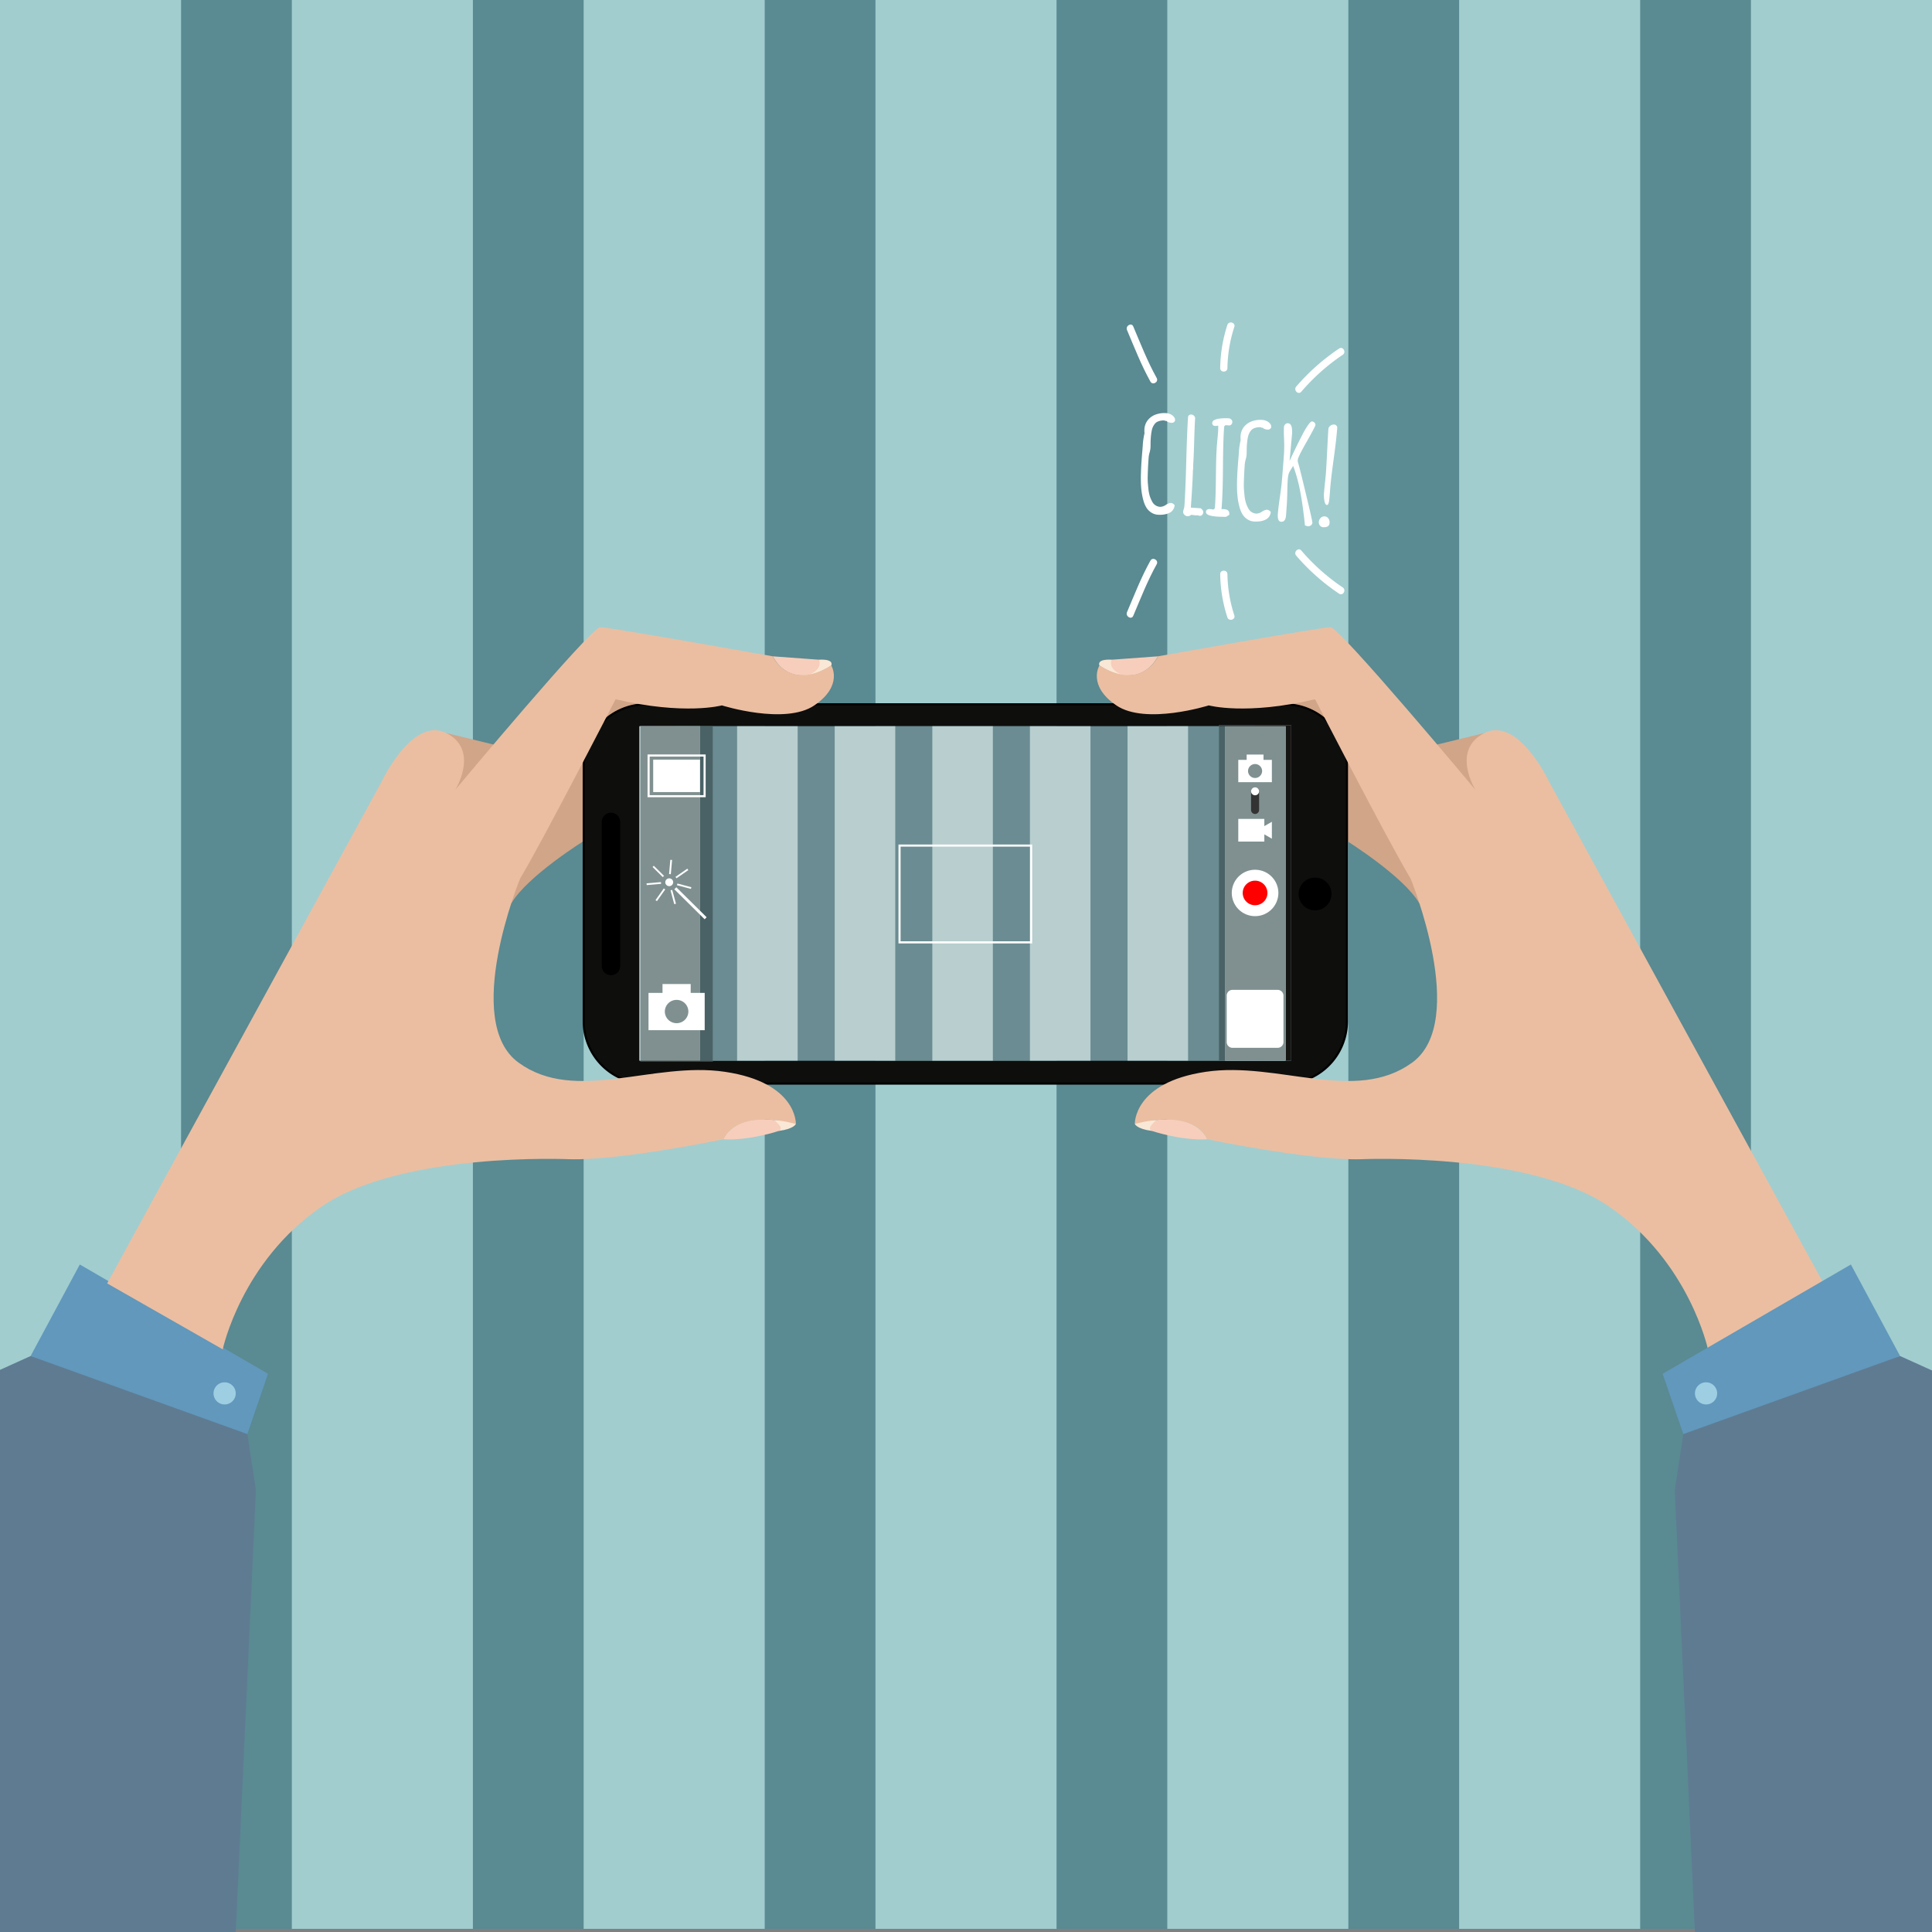 <svg xmlns="http://www.w3.org/2000/svg" xmlns:xlink="http://www.w3.org/1999/xlink" width="1068.41" height="1068.41" viewBox="0 0 1068.41 1068.41"><rect x="0" y="0" width="1068.41" height="1068.41" fill="#808080" stroke="none"/><defs><clipPath id="a"><path d="M710.325-469.165H357.36a34.507,34.507,0,0,1-34.552-34.387V-644.526A34.506,34.506,0,0,1,357.36-678.91H710.325a34.507,34.507,0,0,1,34.552,34.384v140.974a34.508,34.508,0,0,1-34.552,34.387M354.187-481.884v.515H394.14v-.515h319.9V-667.3H674.089v.516H353.639v184.9h.548"/></clipPath><linearGradient id="b" x1="-0.765" y1="3.237" x2="-0.765" y2="3.237" gradientUnits="objectBoundingBox"><stop offset="0"/><stop offset="0.5" stop-color="#4d4d4d"/><stop offset="1" stop-color="#1d1d1b"/></linearGradient><clipPath id="c"><path d="M735.77-574.039a8.5,8.5,0,0,1-8.521,8.48,8.5,8.5,0,0,1-8.519-8.48,8.5,8.5,0,0,1,8.519-8.479A8.5,8.5,0,0,1,735.77-574.039Z"/></clipPath><radialGradient id="d" cx="0.933" cy="1.138" r="0.818" gradientTransform="translate(-0.201 66.257)" gradientUnits="objectBoundingBox"><stop offset="0" stop-color="#4d4d4d"/><stop offset="0.547" stop-color="#4d4d4d"/><stop offset="1"/></radialGradient><clipPath id="e"><path d="M342.99-534.188a5.1,5.1,0,0,1-5.112,5.087,5.1,5.1,0,0,1-5.113-5.087v-79.7a5.1,5.1,0,0,1,5.113-5.088,5.1,5.1,0,0,1,5.112,5.088Z"/></clipPath><radialGradient id="f" cx="-0.529" cy="1.228" r="0.772" gradientTransform="matrix(0.043, 1, -2.806, 0.002, -43.58, 39.257)" xlink:href="#d"/><clipPath id="g"><path d="M394.14-481.37H354.187v-.515H394.14v.515"/></clipPath><linearGradient id="h" x1="-8.865" y1="936.28" x2="-8.862" y2="936.28" gradientUnits="objectBoundingBox"><stop offset="0"/><stop offset="0.5" stop-color="#363636"/><stop offset="1" stop-color="#141413"/></linearGradient><clipPath id="i"><path d="M714.044-481.885H711v-184.9H674.089v-.516h39.955v185.419"/></clipPath><linearGradient id="j" x1="-16.871" y1="3.599" x2="-16.868" y2="3.599" xlink:href="#h"/></defs><g transform="translate(0 1068.41)"><path d="M.509-1.745H1067.173V-1068.409H.509Z" fill="#5a8a92"/><path d="M968.276-1.745V-1068.409h100.134V-1.747l-100.134,0" fill="#a1cdcf"/><path d="M806.9-1.745V-1068.409H907.03V-1.747l-100.132,0" fill="#a1cdcf"/><path d="M645.518-1.745V-1068.409H745.651V-1.747l-100.133,0" fill="#a1cdcf"/><path d="M484.137-1.745V-1068.409H584.272V-1.748l-100.134,0" fill="#a1cdcf"/><path d="M322.758-1.745V-1068.409H422.892V-1.747l-100.134,0" fill="#a1cdcf"/><path d="M161.38-1.745V-1068.409H261.514V-1.747l-100.134,0" fill="#a1cdcf"/><path d="M0-1.745V-1068.409H100.134V-1.747L0-1.745" fill="#a1cdcf"/><path d="M246.71-663.065l45.157,11.021,48.565-29.676h44.305l-61.345,78.006s-31.889,19.8-40.653,34.912c0,0-41.992-63.742-36.029-94.264" fill="#d1a588"/><path d="M820.973-663.065l-45.157,11.021L727.249-681.72h-44.3l61.348,78.006s31.889,19.8,40.652,34.912c0,0,41.992-63.742,36.028-94.264" fill="#d1a588"/><g clip-path="url(#a)"><path d="M710.325-469.165H357.36a34.507,34.507,0,0,1-34.552-34.387V-644.526A34.506,34.506,0,0,1,357.36-678.91H710.325a34.507,34.507,0,0,1,34.552,34.384v140.974a34.508,34.508,0,0,1-34.552,34.387M354.187-481.884v.515H394.14v-.515h319.9V-667.3H674.089v.516H353.639v184.9h.548" fill="url(#b)"/></g><path d="M710.325-679.5H357.36a35.094,35.094,0,0,0-35.137,34.969v140.976A35.1,35.1,0,0,0,357.36-468.58H710.325a35.1,35.1,0,0,0,35.136-34.971V-644.526A35.094,35.094,0,0,0,710.325-679.5Zm0,1.169a33.885,33.885,0,0,1,33.968,33.8v140.976a33.886,33.886,0,0,1-33.968,33.8H357.36a33.884,33.884,0,0,1-33.968-33.8V-644.526a33.884,33.884,0,0,1,33.968-33.8H710.325"/><path d="M353.81-481.884H710.585v-184.9H353.81Z" fill="#6a8c92"/><path d="M677.508-481.884H711v-184.9H677.508Z" fill="#b8cecf"/><path d="M623.529-481.884v-184.9h33.493v184.9H623.529" fill="#b8cecf"/><path d="M569.552-481.884v-184.9h33.492v184.9H569.552" fill="#b8cecf"/><path d="M515.573-481.884v-184.9h33.492v184.9H515.573" fill="#b8cecf"/><path d="M461.595-481.884v-184.9h33.493v184.9H461.595" fill="#b8cecf"/><path d="M407.618-481.884v-184.9H441.11v184.9H407.618" fill="#b8cecf"/><path d="M353.639-481.884h33.493v-184.9H353.639Z" fill="#b8cecf"/><path d="M136.792-275.358c-31.646-23.248-119.868-43.161-119.868-43.161L0-310.862V0H130.37l11.153-244.361-4.732-31" fill="#5f7b92"/><path d="M428.027-449.043s9.748-.443,12.092,2.187c0,0-1.007,2.764-9.379,3.837,0,0-4.927-3.879-2.713-6.024" fill="#f9e8d5"/><path d="M428.027-449.043s6.195,4.621,2.713,6.024c0,0-16.151,5.484-30.665,4.64,0,0,4.847-13.387,27.952-10.664" fill="#f7cebb"/><path d="M452.9-703.585s8.232-.748,6.819,3.212c0,0-9.117,6.276-16.2,5.479l9.379-8.691" fill="#f9e8d5"/><path d="M427.339-705.46l25.557,1.875s2.5,4.676-4.939,8.077c0,0-12.771,4.316-20.619-9.952" fill="#f7cebb"/><path d="M148.226-308.711l-11.435,33.353L16.923-318.519l27.208-50.617,104.1,60.425" fill="#6198bc"/><path d="M118.074-297.859a6.133,6.133,0,0,0,6.148,6.119,6.132,6.132,0,0,0,6.148-6.119,6.134,6.134,0,0,0-6.148-6.12,6.135,6.135,0,0,0-6.148,6.12" fill="#9ecee2"/><g clip-path="url(#c)"><path d="M735.77-574.039a8.5,8.5,0,0,1-8.521,8.48,8.5,8.5,0,0,1-8.519-8.48,8.5,8.5,0,0,1,8.519-8.479,8.5,8.5,0,0,1,8.521,8.479" fill="url(#d)"/></g><path d="M735.77-574.039h-.584a7.843,7.843,0,0,1-2.324,5.581,7.929,7.929,0,0,1-5.613,2.315,7.928,7.928,0,0,1-5.611-2.315,7.843,7.843,0,0,1-2.324-5.581,7.848,7.848,0,0,1,2.324-5.581,7.927,7.927,0,0,1,5.611-2.313,7.928,7.928,0,0,1,5.613,2.313,7.845,7.845,0,0,1,2.324,5.581h1.168a9.084,9.084,0,0,0-9.105-9.063,9.083,9.083,0,0,0-9.1,9.063,9.083,9.083,0,0,0,9.1,9.064,9.084,9.084,0,0,0,9.105-9.064h-.584"/><g clip-path="url(#e)"><path d="M342.99-534.188a5.1,5.1,0,0,1-5.112,5.087,5.1,5.1,0,0,1-5.113-5.087v-79.7a5.1,5.1,0,0,1,5.113-5.088,5.1,5.1,0,0,1,5.112,5.088v79.7" fill="url(#f)"/></g><path d="M1068.411-310.534l-17.651-7.985s-88.222,19.913-119.869,43.161l-4.729,31L937.31,0h131.1V-310.534" fill="#5f7b92"/><path d="M639.656-449.043s-9.748-.443-12.091,2.187c0,0,1.007,2.764,9.379,3.837,0,0,4.927-3.879,2.712-6.024" fill="#f9e8d5"/><path d="M639.656-449.043s-6.193,4.621-2.712,6.024c0,0,16.149,5.484,30.665,4.64,0,0-4.847-13.387-27.953-10.664" fill="#f7cebb"/><path d="M614.788-703.585s-8.233-.748-6.817,3.212c0,0,9.112,6.276,16.2,5.479l-9.38-8.691" fill="#f9e8d5"/><path d="M640.345-705.46l-25.557,1.875s-2.5,4.676,4.937,8.077c0,0,12.771,4.316,20.62-9.952" fill="#f7cebb"/><path d="M1008.417-358.678,856.757-635.934s-17.041-36.457-35.784-27.131-5.112,31.372-5.112,31.372-74.979-89.876-80.09-89.876-95.425,16.109-95.425,16.109-8.52,19.5-32.375,5.087c0,0-6.82,11.023,9.369,22.047s51.124,0,51.124,0,20.563,5.616,58.785-3.392c0,0,39.195,76.308,52.828,99.2,0,0,32.376,78.852.851,101.745s-74.124-.848-114.17,5.088-39.192,28.828-39.192,28.828,31.524-9.329,40.044,8.477c0,0,57.085,11.871,85.2,11.023,0,0,92.871-4.24,137.174,26.285s54.531,78.852,54.531,78.852l63.9-36.459" fill="#ebbea1"/><path d="M919.456-308.711l11.435,33.353,119.869-43.161-27.208-50.617-104.1,60.425" fill="#6198bc"/><path d="M949.61-297.859a6.132,6.132,0,0,1-6.148,6.119,6.136,6.136,0,0,1-6.152-6.119,6.138,6.138,0,0,1,6.152-6.12,6.134,6.134,0,0,1,6.148,6.12" fill="#9ecee2"/><path d="M570.232-547.276v-.585h-72.2v-52.355h71.613v52.94h.584v0h.584v-54.108H496.867v54.692h73.949v-.584h-.584" fill="#fff"/><g clip-path="url(#g)"><path d="M394.14-481.37H354.187v-.515H394.14v.515" fill="url(#h)"/></g><path d="M387.132-481.884h7.008v-184.9h-7.008Z" fill="#4a6266"/><path d="M354.187-481.884h32.945v-184.9H354.187Z" fill="#809090"/><path d="M389.647-628.108v-.583H359.263v-21.332h29.8v21.915h.583v0h.583v-23.079H358.1v23.66H390.23v-.581h-.583" fill="#fff"/><path d="M387.107-630.382H361.22v-17.947h25.887v17.947" fill="#fff"/><path d="M390.774-561.157l-1.111,1.1L372.9-576.641l1.113-1.1,16.764,16.584" fill="#fff"/><path d="M371.63-582.041a2.14,2.14,0,0,1,0,3.047,2.2,2.2,0,0,1-3.08,0,2.139,2.139,0,0,1,0-3.047,2.193,2.193,0,0,1,3.079,0" fill="#fff"/><path d="M361.564-589.629l-.687.677,5.647,5.584.685-.677-5.645-5.584" fill="#fff"/><path d="M357.555-579.913l.083.957,7.952-.691-.083-.956-7.952.689" fill="#fff"/><path d="M362.5-570.628l.793.551,4.577-6.472-.792-.548-4.579,6.469" fill="#fff"/><path d="M372.87-568.411l.937-.248-2.067-7.627-.936.247,2.065,7.628" fill="#fff"/><path d="M370.7-592.917l.965.081-.7,7.868-.965-.083.7-7.867" fill="#fff"/><path d="M380.086-588.023l.559.783-6.541,4.531-.556-.784,6.539-4.529" fill="#fff"/><path d="M382.328-577.768l-.247.928-7.713-2.045.251-.927,7.709,2.044" fill="#fff"/><path d="M374.163-502.587a6.474,6.474,0,0,1-6.508-6.44,6.474,6.474,0,0,1,6.508-6.439,6.475,6.475,0,0,1,6.511,6.439A6.475,6.475,0,0,1,374.163-502.587Zm7.789-16.752v-4.884H366.378v4.884h-7.745v20.624H389.7v-20.624h-7.744" fill="#fff"/><g clip-path="url(#i)"><path d="M714.044-481.885H711v-184.9H674.089v-.516h39.955v185.419" fill="url(#j)"/></g><path d="M677.508-481.885h-3.419v-184.9h3.419v184.9" fill="#4a6266"/><path d="M711-481.885H677.508v-184.9H711v184.9" fill="#809090"/><path d="M694.065-638.185a3.87,3.87,0,0,1-3.888-3.849,3.87,3.87,0,0,1,3.888-3.849,3.873,3.873,0,0,1,3.895,3.849A3.873,3.873,0,0,1,694.065-638.185Zm4.659-10.016v-2.919h-9.311v2.919h-4.632v12.331h18.573V-648.2h-4.631" fill="#fff"/><path d="M703.354-613.957l-4.168,2.4v-3.989H684.781v12.543h14.405V-607l4.168,2.395v-9.355" fill="#fff"/><path d="M696.294-620.488a2.221,2.221,0,0,1-2.228,2.217,2.22,2.22,0,0,1-2.225-2.217v-10.34a2.221,2.221,0,0,1,2.225-2.217,2.222,2.222,0,0,1,2.228,2.217v10.34" fill="#333"/><path d="M696.294-630.828a2.223,2.223,0,0,1-2.228,2.217,2.222,2.222,0,0,1-2.225-2.217,2.221,2.221,0,0,1,2.225-2.217,2.222,2.222,0,0,1,2.228,2.217" fill="#fff"/><path d="M706.95-574.6a12.853,12.853,0,0,1-12.884,12.823A12.853,12.853,0,0,1,681.184-574.6a12.852,12.852,0,0,1,12.883-12.82A12.852,12.852,0,0,1,706.95-574.6" fill="#fff"/><path d="M701.486-574.6a7.4,7.4,0,0,1-7.42,7.383,7.4,7.4,0,0,1-7.419-7.383,7.4,7.4,0,0,1,7.419-7.381,7.4,7.4,0,0,1,7.42,7.381" fill="red"/><path d="M701.486-574.6H700.9a6.753,6.753,0,0,1-2,4.807,6.826,6.826,0,0,1-4.835,1.992,6.826,6.826,0,0,1-4.833-1.992,6.762,6.762,0,0,1-2-4.807,6.759,6.759,0,0,1,2-4.805,6.837,6.837,0,0,1,4.833-1.992,6.82,6.82,0,0,1,6.836,6.8h1.168a7.989,7.989,0,0,0-8-7.965,7.984,7.984,0,0,0-8,7.965,7.987,7.987,0,0,0,8,7.968,7.986,7.986,0,0,0,8-7.968h-.584" fill="#fff"/><path d="M709.762-492.157a3.207,3.207,0,0,1-3.213,3.2H681.585a3.2,3.2,0,0,1-3.212-3.2V-517.8a3.2,3.2,0,0,1,3.212-3.2h24.964a3.207,3.207,0,0,1,3.213,3.2v25.645" fill="#fff"/><path d="M59.265-358.678,210.926-635.934s17.041-36.457,35.784-27.131,5.112,31.372,5.112,31.372,74.98-89.876,80.092-89.876,95.425,16.109,95.425,16.109,8.52,19.5,32.376,5.087c0,0,6.817,11.023-9.371,22.047s-51.123,0-51.123,0-20.567,5.616-58.789-3.392c0,0-39.192,76.308-52.825,99.2,0,0-32.376,78.852-.852,101.745s74.125-.848,114.172,5.088,39.192,28.828,39.192,28.828-31.525-9.329-40.044,8.477c0,0-57.086,11.871-85.2,11.023,0,0-92.868-4.24-137.174,26.285s-54.529,78.852-54.529,78.852l-63.9-36.459" fill="#ebbea1"/><g transform="translate(626.16 -785.926) rotate(4.031)"><path d="M14.285,1.164A7.494,7.494,0,0,1,10.546.212a8.76,8.76,0,0,1-2.892-2.54A15.215,15.215,0,0,1,5.749-6.1,36.274,36.274,0,0,1,4.374-11.04,48.7,48.7,0,0,1,3.633-16.3q-.282-3.069-.353-5.926-.106-2.54-.106-5.714,0-2.645.035-4.585t.035-4.056a37.308,37.308,0,0,1,.494-6.666A12.612,12.612,0,0,1,3.527-45.5a8.839,8.839,0,0,1,1.481-5.079A9.856,9.856,0,0,1,9.135-54a14.1,14.1,0,0,1,5.89-1.2,6.311,6.311,0,0,1,2.328.459,4.981,4.981,0,0,1,1.94,1.27,2.469,2.469,0,0,1,.776,1.8,1.44,1.44,0,0,1-.6,1.2,2.285,2.285,0,0,1-1.411.423,5.328,5.328,0,0,1-1.552-.247,1.666,1.666,0,0,1-1.023-.635v.035H14.5v-.176a7.8,7.8,0,0,0-4.444,1.164,4.784,4.784,0,0,0-1.2,1.34A8.673,8.673,0,0,0,8.007-46.8a11.7,11.7,0,0,0-.423,2.01q-.141,1.27-.176,2.257-.035.6-.035,2.328,0,.847.106,2.5.106,1.622.106,2.469a14.574,14.574,0,0,1-.317,2.5,15.163,15.163,0,0,0-.317,2.54v1.728q0,3.668.176,7.724.071,2.293.282,4.091.247,1.8.67,4.162a22.1,22.1,0,0,0,.952,3.562,17.638,17.638,0,0,0,1.517,2.963A5.277,5.277,0,0,0,15.237-3.28a5.735,5.735,0,0,0,3.069-1.305,6,6,0,0,1,2.716-1.27,3.1,3.1,0,0,1,2.116,1.093A4.942,4.942,0,0,1,22.574-2.4,4.714,4.714,0,0,1,21.127-.67,8.224,8.224,0,0,1,19.046.388a12.787,12.787,0,0,1-2.4.6,17.8,17.8,0,0,1-2.363.176Z" fill="#fff"/><path d="M30.545.811A2.387,2.387,0,0,1,28.852.106a2.073,2.073,0,0,1-.741-1.587A6.977,6.977,0,0,1,28.358-3.1a8.364,8.364,0,0,0,.212-1.552q0-7.795-.705-24.655-.741-16.4-.741-24.619a1.337,1.337,0,0,1,.494-1.058,1.969,1.969,0,0,1,1.27-.423,2.07,2.07,0,0,1,1.517.635,1.873,1.873,0,0,1,.67,1.446q0,3.915.388,13.015.353,8.253.353,12.98l.071.882q.035.388.035.882a2.286,2.286,0,0,1-.035.529v.317q.282,6.7.282,18.835v1.834h5.5Q39.222-3,39.222-1.9a2.2,2.2,0,0,1-.529,1.446,1.673,1.673,0,0,1-1.305.6A2.167,2.167,0,0,1,36.647,0l-.353-.106a5.491,5.491,0,0,1-1.376.141L33.755-.035q-.529-.035-1.164-.035a2.528,2.528,0,0,1-2.046.882Z" fill="#fff"/><path d="M46.946-.106Q40.7-.106,40.7-2.257q0-1.728,2.187-1.728.494,0,.847.035l.67.071a.92.92,0,0,0,.811-.353,2.643,2.643,0,0,0,.247-1.34q0-5.855-.67-16.719-.67-10.828-.67-16.683l.071-3.7.071-3.668q0-2.152-.176-4.021a5.436,5.436,0,0,1-1.693.317A1.512,1.512,0,0,1,40.7-51.778a1.785,1.785,0,0,1,1.058-1.481,7.834,7.834,0,0,1,2.751-.988,29.253,29.253,0,0,1,5.114-.529,2.09,2.09,0,0,1,1.481.6,1.773,1.773,0,0,1,.635,1.376,2.1,2.1,0,0,1-.494,1.376,1.471,1.471,0,0,1-1.2.564,5.849,5.849,0,0,1-.705-.035H48.78a1.46,1.46,0,0,0-1.058.317,1.642,1.642,0,0,0-.317,1.164q0,7.336.882,21.127T49.168-7.16v2.786A10.462,10.462,0,0,1,50.65-4.48q3,0,3,2.54v.423l-1.8,1.234-1.9.071q-1.728.106-3,.106Z" fill="#fff"/><path d="M67.58,1.164A7.494,7.494,0,0,1,63.841.212a8.76,8.76,0,0,1-2.892-2.54,15.215,15.215,0,0,1-1.9-3.774,36.273,36.273,0,0,1-1.376-4.938,48.7,48.7,0,0,1-.741-5.255q-.282-3.069-.353-5.926-.106-2.54-.106-5.714,0-2.645.035-4.585t.035-4.056a37.308,37.308,0,0,1,.494-6.666,12.612,12.612,0,0,1-.212-2.257A8.839,8.839,0,0,1,58.3-50.579,9.856,9.856,0,0,1,62.43-54a14.1,14.1,0,0,1,5.89-1.2,6.311,6.311,0,0,1,2.328.459,4.981,4.981,0,0,1,1.94,1.27,2.469,2.469,0,0,1,.776,1.8,1.44,1.44,0,0,1-.6,1.2,2.285,2.285,0,0,1-1.411.423A5.328,5.328,0,0,1,69.8-50.3a1.666,1.666,0,0,1-1.023-.635v.035h-.988v-.176a7.8,7.8,0,0,0-4.444,1.164,4.784,4.784,0,0,0-1.2,1.34A8.672,8.672,0,0,0,61.3-46.8a11.7,11.7,0,0,0-.423,2.01q-.141,1.27-.176,2.257-.035.6-.035,2.328,0,.847.106,2.5.106,1.622.106,2.469a14.574,14.574,0,0,1-.317,2.5,15.164,15.164,0,0,0-.317,2.54v1.728q0,3.668.176,7.724.071,2.293.282,4.091.247,1.8.67,4.162a22.1,22.1,0,0,0,.952,3.562,17.637,17.637,0,0,0,1.517,2.963A5.277,5.277,0,0,0,68.532-3.28,5.735,5.735,0,0,0,71.6-4.585a6,6,0,0,1,2.716-1.27,3.1,3.1,0,0,1,2.116,1.093A4.942,4.942,0,0,1,75.868-2.4,4.713,4.713,0,0,1,74.422-.67,8.224,8.224,0,0,1,72.341.388a12.787,12.787,0,0,1-2.4.6,17.8,17.8,0,0,1-2.363.176Z" fill="#fff"/><path d="M97.525,1.693a3.548,3.548,0,0,1-.882-.141,3.426,3.426,0,0,0-.811-.141q-1.94-11.075-3.915-18.482a86.478,86.478,0,0,0-4.9-13.967q-.564.988-1.481,2.822a6.5,6.5,0,0,0-.776,2.152q-.035.176-.141,1.093-.071.882-.071,2.046,0,2.54.247,6.7Q85-11.78,85-9.523V-3.6Q85,.247,82.535.247q-2.116,0-2.116-4.056,0-3,.494-9.735.459-6.278.459-9.735l.071-6.208q.035-3.174.035-7.513a75.211,75.211,0,0,0-.529-8.324q-.529-4.726-.529-6.737a2.348,2.348,0,0,1,.6-1.622,1.873,1.873,0,0,1,1.446-.67q2.681,0,2.681,5.855l-.317,14.849Q85-34.037,86.2-37.176,88.5-43.137,91.141-49.2a40.536,40.536,0,0,1,2.61-5.114q1.234-1.975,1.9-1.975a2.034,2.034,0,0,1,1.446.564,1.71,1.71,0,0,1,.6,1.34q0,.705-3.915,8.959Q89.8-37.176,89.342-34.954v1.27q1.129,2.822,5.784,17.636Q99.818-1.27,99.818-.388a1.836,1.836,0,0,1-.705,1.446,2.312,2.312,0,0,1-1.587.635Z" fill="#fff"/><path d="M107.047-10.793q-.741,0-1.34-1.764a16.734,16.734,0,0,1-.635-5.326q0-1.376.141-5.185.141-3.562.141-5.89,0-3.1-.176-11.851T105-52.66a2.506,2.506,0,0,1,.917-1.94,3.153,3.153,0,0,1,2.152-.847,1.619,1.619,0,0,1,1.234.529,1.618,1.618,0,0,1,.529,1.234q0,5.784-.741,17.283-.776,11.216-.776,17.248,0,3.774-.106,5.5a8.043,8.043,0,0,1-.353,2.293.838.838,0,0,1-.811.564ZM105.742,1.622a2.284,2.284,0,0,1-1.658-.811,2.745,2.745,0,0,1-.741-1.975,3.293,3.293,0,0,1,.882-2.257,2.741,2.741,0,0,1,2.116-.988,2.609,2.609,0,0,1,2.152,1.023A3.761,3.761,0,0,1,109.3-.917q0,2.54-3.562,2.54Z" fill="#fff"/></g><path d="M639.65-859.394c-5.1-9.139-8.864-18.881-12.951-28.492-1.007-2.368-4.451-.328-3.452,2.017,4.085,9.612,7.851,19.353,12.949,28.493,1.257,2.252,4.712.236,3.453-2.019" fill="#fff"/><path d="M678.736-888.7a80.528,80.528,0,0,0-3.957,23.844c-.031,2.581,3.969,2.577,4,0a76.788,76.788,0,0,1,3.813-22.78c.792-2.463-3.071-3.509-3.856-1.064" fill="#fff"/><path d="M740.526-875.654a117.585,117.585,0,0,0-23.719,21.036c-1.66,1.953,1.156,4.8,2.829,2.828A113.8,113.8,0,0,1,742.544-872.2c2.123-1.437.124-4.905-2.017-3.455" fill="#fff"/><path d="M639.65-756.355c-5.1,9.139-8.864,18.881-12.951,28.492-1.007,2.368-4.451.327-3.452-2.019,4.085-9.611,7.851-19.353,12.949-28.493,1.257-2.252,4.712-.235,3.453,2.02" fill="#fff"/><path d="M678.736-727.046a80.52,80.52,0,0,1-3.957-23.843c-.031-2.581,3.969-2.577,4,0a76.8,76.8,0,0,0,3.813,22.78c.792,2.463-3.071,3.508-3.856,1.063" fill="#fff"/><path d="M740.526-740.1a117.578,117.578,0,0,1-23.719-21.035c-1.66-1.953,1.156-4.8,2.829-2.828a113.8,113.8,0,0,0,22.907,20.409c2.123,1.437.124,4.905-2.017,3.453" fill="#fff"/></g></svg>